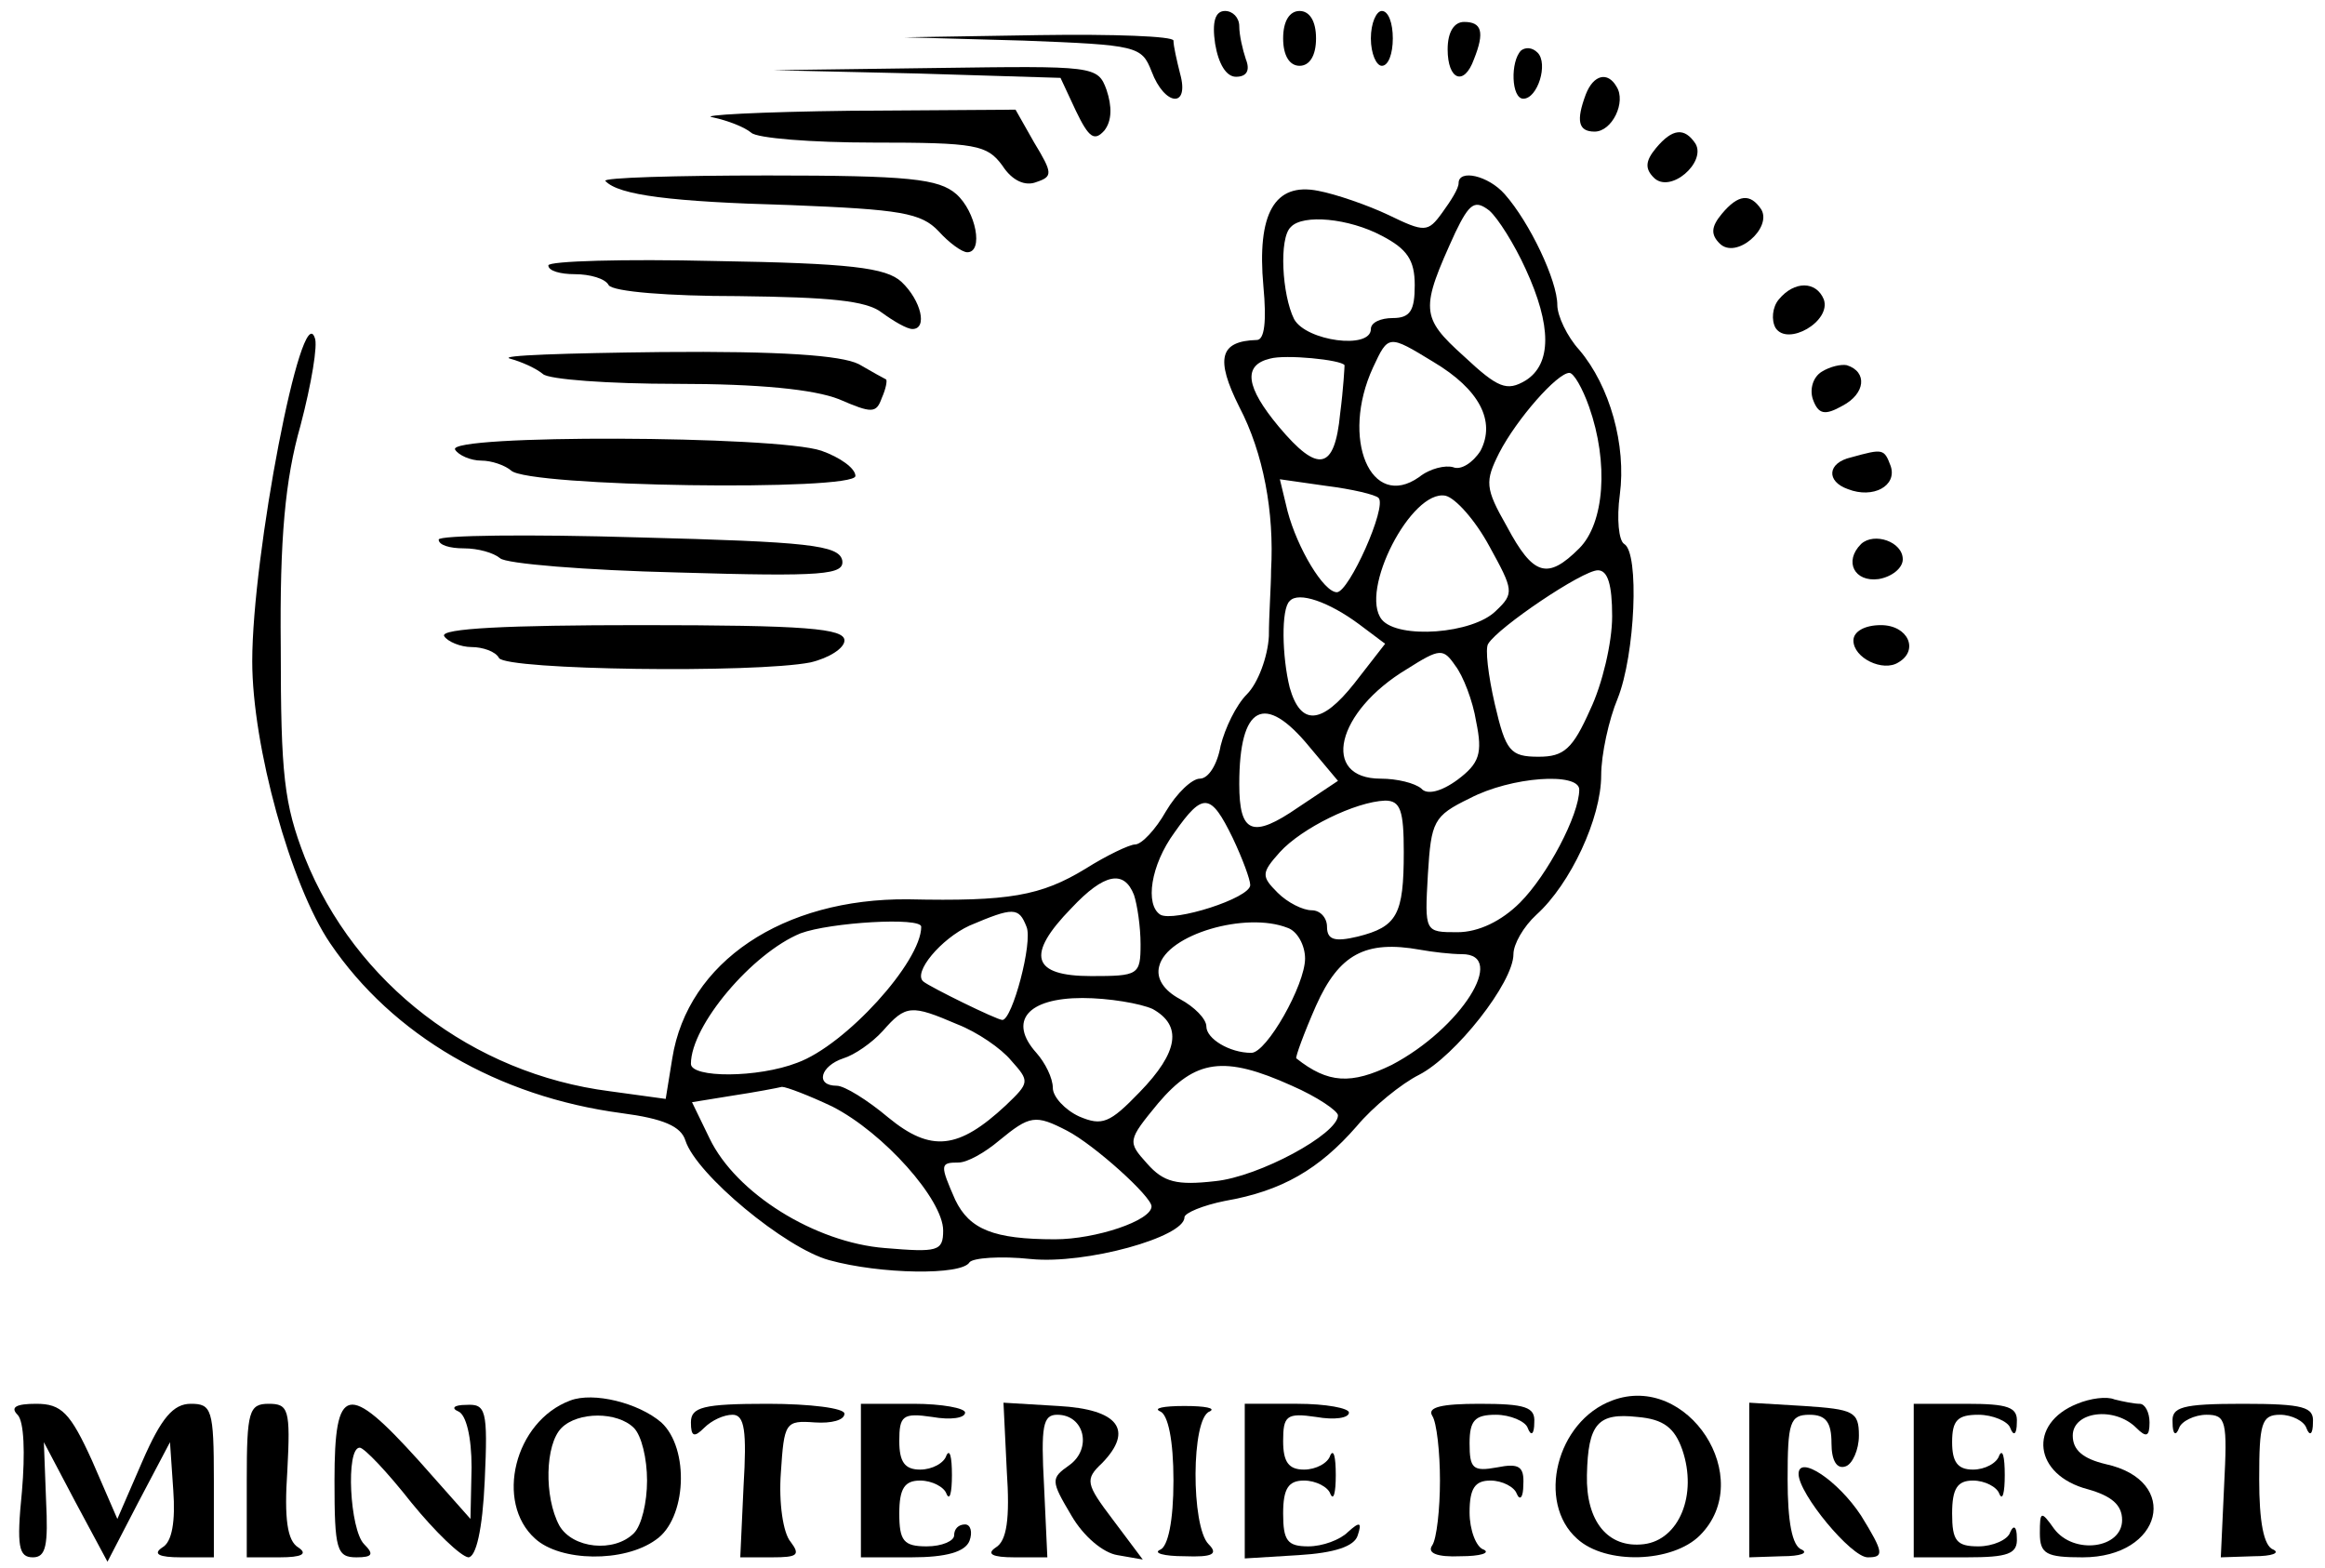 <?xml version="1.0" standalone="no"?>
<!DOCTYPE svg PUBLIC "-//W3C//DTD SVG 20010904//EN"
 "http://www.w3.org/TR/2001/REC-SVG-20010904/DTD/svg10.dtd">
<svg version="1.0" xmlns="http://www.w3.org/2000/svg"
 width="212pt" height="143pt" viewBox="0 0 212 143"
 preserveAspectRatio="xMidYMid meet">

<g transform="translate(0,143) scale(0.1,-0.1)"
fill="#000000" stroke="none">
<path d="M1108 1390 c3 -18 10 -30 19 -30 10 0 13 6 9 16 -3 9 -6 22 -6 30 0
8 -6 14 -13 14 -9 0 -12 -10 -9 -30z"/>
<path d="M1170 1395 c0 -16 6 -25 15 -25 9 0 15 9 15 25 0 16 -6 25 -15 25 -9
0 -15 -9 -15 -25z"/>
<path d="M1250 1395 c0 -14 5 -25 10 -25 6 0 10 11 10 25 0 14 -4 25 -10 25
-5 0 -10 -11 -10 -25z"/>
<path d="M1320 1385 c0 -28 15 -34 24 -9 10 25 7 34 -9 34 -9 0 -15 -9 -15
-25z"/>
<path d="M933 1393 c104 -4 108 -5 117 -28 12 -32 35 -34 26 -2 -3 12 -6 25
-6 30 0 4 -55 6 -122 5 l-123 -2 108 -3z"/>
<path d="M1387 1384 c-10 -10 -9 -44 2 -44 13 0 23 32 13 42 -5 5 -11 5 -15 2z"/>
<path d="M836 1363 l131 -4 14 -30 c12 -25 17 -28 26 -18 7 9 7 22 2 37 -8 22
-11 22 -156 20 l-148 -2 131 -3z"/>
<path d="M1446 1344 c-9 -24 -7 -34 8 -34 16 0 29 27 20 41 -8 14 -21 11 -28
-7z"/>
<path d="M650 1323 c14 -3 29 -9 35 -14 5 -5 55 -9 111 -9 94 0 104 -2 118
-21 9 -14 21 -19 31 -15 15 5 15 8 -2 36 l-17 30 -151 -1 c-82 -1 -139 -4
-125 -6z"/>
<path d="M1510 1295 c-10 -12 -10 -19 -2 -27 15 -15 48 14 38 31 -10 15 -21
14 -36 -4z"/>
<path d="M552 1265 c12 -13 60 -19 169 -22 100 -4 119 -7 135 -24 9 -10 21
-19 26 -19 15 0 8 37 -10 53 -16 14 -43 17 -172 17 -84 0 -151 -2 -148 -5z"/>
<path d="M1330 1263 c0 -5 -7 -16 -15 -27 -13 -18 -16 -18 -49 -2 -19 9 -48
19 -64 22 -40 8 -56 -21 -50 -87 3 -32 1 -49 -6 -49 -34 -1 -38 -17 -16 -61
22 -42 32 -96 29 -149 0 -14 -2 -41 -2 -60 -1 -19 -10 -43 -20 -53 -10 -10
-20 -31 -24 -47 -3 -17 -11 -30 -19 -30 -7 0 -21 -13 -31 -30 -9 -16 -22 -30
-28 -30 -5 0 -26 -10 -45 -22 -41 -25 -70 -30 -162 -28 -114 1 -201 -57 -215
-145 l-6 -37 -51 7 c-125 16 -232 98 -278 213 -19 49 -22 75 -22 192 -1 99 4
153 18 202 10 38 16 74 13 80 -12 36 -57 -198 -57 -295 0 -77 35 -204 71 -257
57 -84 153 -140 266 -155 38 -5 54 -12 58 -25 10 -31 91 -98 131 -109 47 -13
121 -14 128 -2 3 4 28 6 56 3 50 -5 140 20 140 38 0 4 17 11 37 15 52 9 86 29
120 68 15 18 41 39 57 47 33 17 86 84 86 110 0 9 9 25 21 36 31 28 59 88 59
127 0 19 7 51 15 70 16 40 20 133 6 141 -5 3 -7 23 -4 45 6 45 -9 99 -37 132
-11 12 -20 31 -20 41 0 22 -25 75 -48 101 -15 17 -42 23 -42 10z m61 -78 c24
-52 24 -87 0 -102 -17 -10 -25 -7 -56 22 -40 36 -40 43 -8 113 13 27 18 30 31
20 8 -7 23 -31 33 -53z m-131 30 c23 -12 30 -22 30 -45 0 -23 -4 -30 -20 -30
-11 0 -20 -4 -20 -10 0 -19 -59 -11 -70 9 -11 22 -14 74 -3 84 11 12 53 8 83
-8z m47 -115 c42 -25 57 -54 43 -81 -7 -11 -18 -18 -25 -15 -7 2 -21 -1 -31
-9 -44 -31 -72 35 -42 100 14 30 14 30 55 5z m-81 -3 c0 -1 -1 -21 -4 -44 -5
-52 -20 -55 -56 -12 -30 36 -33 56 -8 62 14 4 65 -1 68 -6z m223 -38 c18 -51
14 -106 -9 -129 -29 -29 -42 -25 -66 20 -20 35 -20 41 -7 67 16 31 53 73 64
73 4 0 12 -14 18 -31z m-192 -83 c8 -8 -27 -86 -38 -86 -12 0 -36 40 -45 74
l-7 29 42 -6 c24 -3 45 -8 48 -11z m101 -44 c22 -40 23 -43 6 -59 -21 -21 -89
-26 -104 -8 -21 26 27 119 58 113 9 -2 27 -22 40 -46z m112 -64 c0 -24 -9 -62
-20 -85 -16 -36 -24 -43 -47 -43 -26 0 -30 5 -40 48 -6 26 -9 51 -6 55 9 15
86 67 100 67 9 0 13 -13 13 -42z m-231 -7 l24 -18 -28 -36 c-30 -38 -49 -39
-59 -4 -7 28 -8 72 0 79 8 9 36 -1 63 -21z m107 -89 c6 -29 3 -38 -17 -53 -15
-11 -28 -14 -33 -8 -6 5 -22 9 -37 9 -55 0 -41 61 24 100 30 19 33 19 44 3 7
-9 16 -32 19 -51z m-152 -23 l26 -31 -36 -24 c-42 -29 -54 -24 -54 21 0 72 23
84 64 34z m246 -39 c0 -23 -29 -78 -54 -103 -17 -17 -38 -27 -57 -27 -30 0
-30 0 -27 53 3 48 5 53 38 69 38 20 100 24 100 8z m-316 -44 c9 -19 16 -38 16
-43 0 -12 -70 -34 -82 -27 -14 9 -9 45 13 75 26 37 33 36 53 -5z m156 -13 c0
-57 -6 -68 -42 -77 -21 -5 -28 -3 -28 9 0 8 -6 15 -14 15 -8 0 -22 7 -31 16
-15 15 -15 18 2 37 20 22 69 46 96 47 14 0 17 -9 17 -47z m-246 -39 c3 -9 6
-29 6 -45 0 -28 -2 -29 -45 -29 -54 0 -60 19 -18 62 30 32 48 35 57 12z m-98
-29 c6 -14 -13 -85 -22 -85 -5 0 -66 30 -72 35 -10 8 16 39 42 51 40 17 45 17
52 -1z m-96 0 c0 -32 -69 -108 -113 -124 -36 -14 -97 -14 -97 -1 0 35 56 101
100 119 27 10 110 15 110 6z m334 -1 c9 -3 16 -16 16 -28 0 -24 -35 -86 -49
-86 -20 0 -41 13 -41 24 0 7 -11 18 -24 25 -15 8 -22 19 -19 30 7 29 79 50
117 35z m159 -24 c42 0 -1 -68 -64 -101 -37 -18 -58 -17 -87 6 -1 1 7 23 18
48 21 47 45 60 95 51 11 -2 28 -4 38 -4z m-282 -50 c27 -15 24 -39 -12 -76
-27 -28 -34 -31 -55 -22 -13 6 -24 18 -24 26 0 9 -7 23 -15 32 -26 29 -8 50
42 50 24 0 53 -5 64 -10z m-178 -14 c18 -7 40 -22 49 -33 17 -19 17 -20 -5
-41 -43 -40 -68 -43 -107 -11 -19 16 -40 29 -47 29 -20 0 -15 18 6 25 10 3 26
14 36 25 21 24 26 24 68 6z m305 -56 c23 -10 42 -23 42 -27 0 -17 -72 -56
-112 -60 -35 -4 -47 -1 -62 16 -18 20 -18 21 10 55 34 40 60 44 122 16z m-419
-19 c47 -24 101 -85 101 -113 0 -19 -5 -20 -53 -16 -64 5 -136 50 -160 100
l-16 33 37 6 c20 3 41 7 45 8 4 0 25 -8 46 -18z m214 -22 c25 -13 77 -60 77
-69 0 -13 -51 -30 -88 -30 -56 0 -78 9 -91 36 -14 32 -14 34 3 34 8 0 24 9 37
20 28 23 33 24 62 9z"/>
<path d="M1570 1235 c-10 -12 -10 -19 -2 -27 15 -15 48 14 38 31 -10 15 -21
14 -36 -4z"/>
<path d="M500 1188 c0 -5 11 -8 24 -8 14 0 28 -4 31 -10 4 -6 55 -10 118 -10
83 -1 117 -4 131 -15 11 -8 23 -15 28 -15 14 0 8 26 -10 43 -14 13 -47 17
-170 19 -83 2 -152 0 -152 -4z"/>
<path d="M1622 1157 c-6 -7 -7 -19 -3 -26 11 -17 51 6 44 26 -7 17 -27 17 -41
0z"/>
<path d="M465 1103 c11 -3 24 -9 30 -14 5 -5 60 -9 122 -9 75 0 125 -5 148
-14 30 -13 34 -13 39 1 4 9 5 16 4 17 -2 1 -13 7 -25 14 -16 8 -71 12 -180 11
-87 -1 -149 -3 -138 -6z"/>
<path d="M1661 1091 c-8 -5 -11 -16 -8 -25 5 -14 11 -15 27 -6 21 11 23 31 4
37 -5 1 -15 -1 -23 -6z"/>
<path d="M415 1020 c3 -5 14 -10 24 -10 9 0 21 -4 27 -9 15 -15 314 -19 314
-5 0 7 -14 17 -31 23 -41 14 -343 15 -334 1z"/>
<path d="M1688 1013 c-22 -5 -23 -22 -3 -29 23 -9 45 3 39 21 -6 16 -7 16 -36
8z"/>
<path d="M400 938 c0 -5 10 -8 23 -8 13 0 27 -4 33 -9 5 -5 78 -11 162 -13
134 -4 152 -2 150 11 -3 14 -31 17 -186 21 -100 3 -182 2 -182 -2z"/>
<path d="M1697 934 c-16 -16 -6 -35 16 -32 12 2 22 10 22 18 0 16 -26 25 -38
14z"/>
<path d="M405 850 c3 -5 15 -10 25 -10 10 0 22 -4 25 -10 7 -11 233 -14 284
-4 17 4 31 13 31 20 0 11 -35 14 -186 14 -121 0 -183 -3 -179 -10z"/>
<path d="M1690 846 c0 -16 27 -29 41 -20 19 11 9 34 -16 34 -15 0 -25 -6 -25
-14z"/>
<path d="M520 153 c-51 -19 -69 -93 -32 -126 23 -21 81 -22 110 -1 28 19 31
83 5 107 -21 18 -62 28 -83 20z m58 -25 c7 -7 12 -28 12 -48 0 -20 -5 -41 -12
-48 -18 -18 -56 -14 -68 7 -14 26 -13 74 2 89 15 15 51 15 66 0z"/>
<path d="M1470 153 c-51 -19 -69 -93 -32 -126 26 -24 87 -22 112 3 52 52 -11
149 -80 123z m64 -45 c14 -41 -3 -82 -35 -86 -33 -4 -53 21 -52 63 1 47 10 57
46 53 24 -2 34 -10 41 -30z"/>
<path d="M1894 150 c-45 -18 -40 -65 10 -78 21 -6 31 -14 31 -28 0 -26 -44
-32 -62 -8 -12 17 -13 16 -13 -4 0 -19 6 -22 39 -22 73 0 90 70 21 85 -21 5
-30 13 -30 26 0 22 38 27 58 7 9 -9 12 -8 12 5 0 9 -4 17 -9 17 -5 0 -15 2
-23 4 -7 3 -22 1 -34 -4z"/>
<path d="M16 140 c6 -6 7 -35 4 -70 -5 -50 -3 -60 10 -60 12 0 14 11 12 52
l-2 53 29 -55 29 -54 28 54 29 55 3 -44 c2 -28 -1 -47 -10 -52 -9 -6 -3 -9 17
-9 l30 0 0 70 c0 65 -2 70 -21 70 -16 0 -27 -13 -44 -52 l-23 -53 -23 53 c-20
44 -28 52 -51 52 -18 0 -24 -3 -17 -10z"/>
<path d="M225 80 l0 -70 30 0 c20 0 26 3 17 9 -10 6 -13 26 -10 70 3 56 1 61
-17 61 -18 0 -20 -7 -20 -70z"/>
<path d="M305 80 c0 -63 2 -70 20 -70 15 0 16 3 7 12 -13 13 -17 88 -4 88 4 0
25 -22 47 -50 22 -27 45 -49 52 -50 7 0 13 25 15 70 3 65 1 70 -17 69 -11 0
-14 -3 -7 -6 7 -3 12 -23 12 -51 l-1 -47 -47 53 c-65 72 -77 70 -77 -18z"/>
<path d="M630 133 c0 -13 3 -14 12 -5 7 7 18 12 26 12 11 0 13 -15 10 -65 l-3
-65 29 0 c23 0 26 2 17 14 -7 8 -11 36 -9 63 3 46 4 48 31 46 15 -1 27 2 27 8
0 5 -31 9 -70 9 -59 0 -70 -3 -70 -17z"/>
<path d="M785 80 l0 -70 46 0 c32 0 49 5 53 15 3 8 1 15 -4 15 -6 0 -10 -4
-10 -10 0 -5 -11 -10 -25 -10 -21 0 -25 5 -25 30 0 23 5 30 19 30 11 0 22 -6
24 -12 3 -7 5 1 5 17 0 17 -2 24 -5 18 -2 -7 -13 -13 -24 -13 -14 0 -19 7 -19
26 0 23 3 26 30 22 17 -3 30 -1 30 4 0 4 -21 8 -47 8 l-48 0 0 -70z"/>
<path d="M918 89 c3 -44 0 -64 -10 -70 -9 -6 -3 -9 17 -9 l30 0 -3 65 c-3 55
-1 65 12 65 25 0 32 -31 11 -46 -17 -12 -17 -14 2 -46 11 -19 29 -34 42 -36
l23 -4 -27 36 c-25 33 -26 37 -10 52 29 30 15 49 -40 52 l-50 3 3 -62z"/>
<path d="M1058 143 c7 -3 12 -26 12 -63 0 -37 -5 -60 -12 -63 -7 -3 3 -6 22
-6 26 -1 31 2 22 11 -16 16 -16 115 1 121 6 3 -4 5 -23 5 -19 0 -29 -2 -22 -5z"/>
<path d="M1135 80 l0 -71 49 3 c33 2 51 8 54 18 4 12 2 13 -9 3 -7 -7 -23 -13
-36 -13 -19 0 -23 5 -23 30 0 23 5 30 19 30 11 0 22 -6 24 -12 3 -7 5 1 5 17
0 17 -2 24 -5 18 -2 -7 -13 -13 -24 -13 -14 0 -19 7 -19 26 0 23 3 26 30 22
17 -3 30 -1 30 4 0 4 -21 8 -47 8 l-48 0 0 -70z"/>
<path d="M1306 139 c4 -6 7 -33 7 -59 0 -26 -3 -53 -7 -59 -5 -7 4 -11 26 -10
18 0 27 3 21 6 -7 2 -13 18 -13 34 0 22 5 29 19 29 11 0 22 -6 24 -12 3 -7 6
-3 6 8 1 17 -4 20 -24 16 -22 -4 -25 -1 -25 22 0 21 5 26 24 26 13 0 27 -6 29
-12 3 -8 6 -6 6 5 1 14 -8 17 -50 17 -34 0 -48 -3 -43 -11z"/>
<path d="M1595 80 l0 -70 30 1 c17 0 24 3 18 6 -9 3 -13 26 -13 64 0 52 2 59
20 59 15 0 20 -7 20 -26 0 -16 5 -24 13 -21 6 2 12 15 12 28 0 22 -5 24 -50
27 l-50 3 0 -71z"/>
<path d="M1745 80 l0 -70 48 0 c38 0 47 3 46 18 0 10 -3 12 -6 5 -2 -7 -16
-13 -29 -13 -20 0 -24 5 -24 30 0 23 5 30 19 30 11 0 22 -6 24 -12 3 -7 5 1 5
17 0 17 -2 24 -5 18 -2 -7 -13 -13 -24 -13 -14 0 -19 7 -19 25 0 20 5 25 24
25 13 0 27 -6 29 -12 3 -8 6 -6 6 5 1 14 -8 17 -46 17 l-48 0 0 -70z"/>
<path d="M1981 133 c0 -11 3 -13 6 -5 2 6 14 12 25 12 18 0 19 -6 16 -65 l-3
-65 30 1 c17 0 24 3 18 6 -9 3 -13 26 -13 64 0 51 2 59 19 59 11 0 22 -6 24
-12 3 -8 6 -6 6 5 1 14 -8 17 -64 17 -56 0 -65 -3 -64 -17z"/>
<path d="M1640 86 c0 -18 48 -76 63 -76 15 0 15 4 -6 38 -21 32 -57 56 -57 38z"/>
</g>
</svg>
